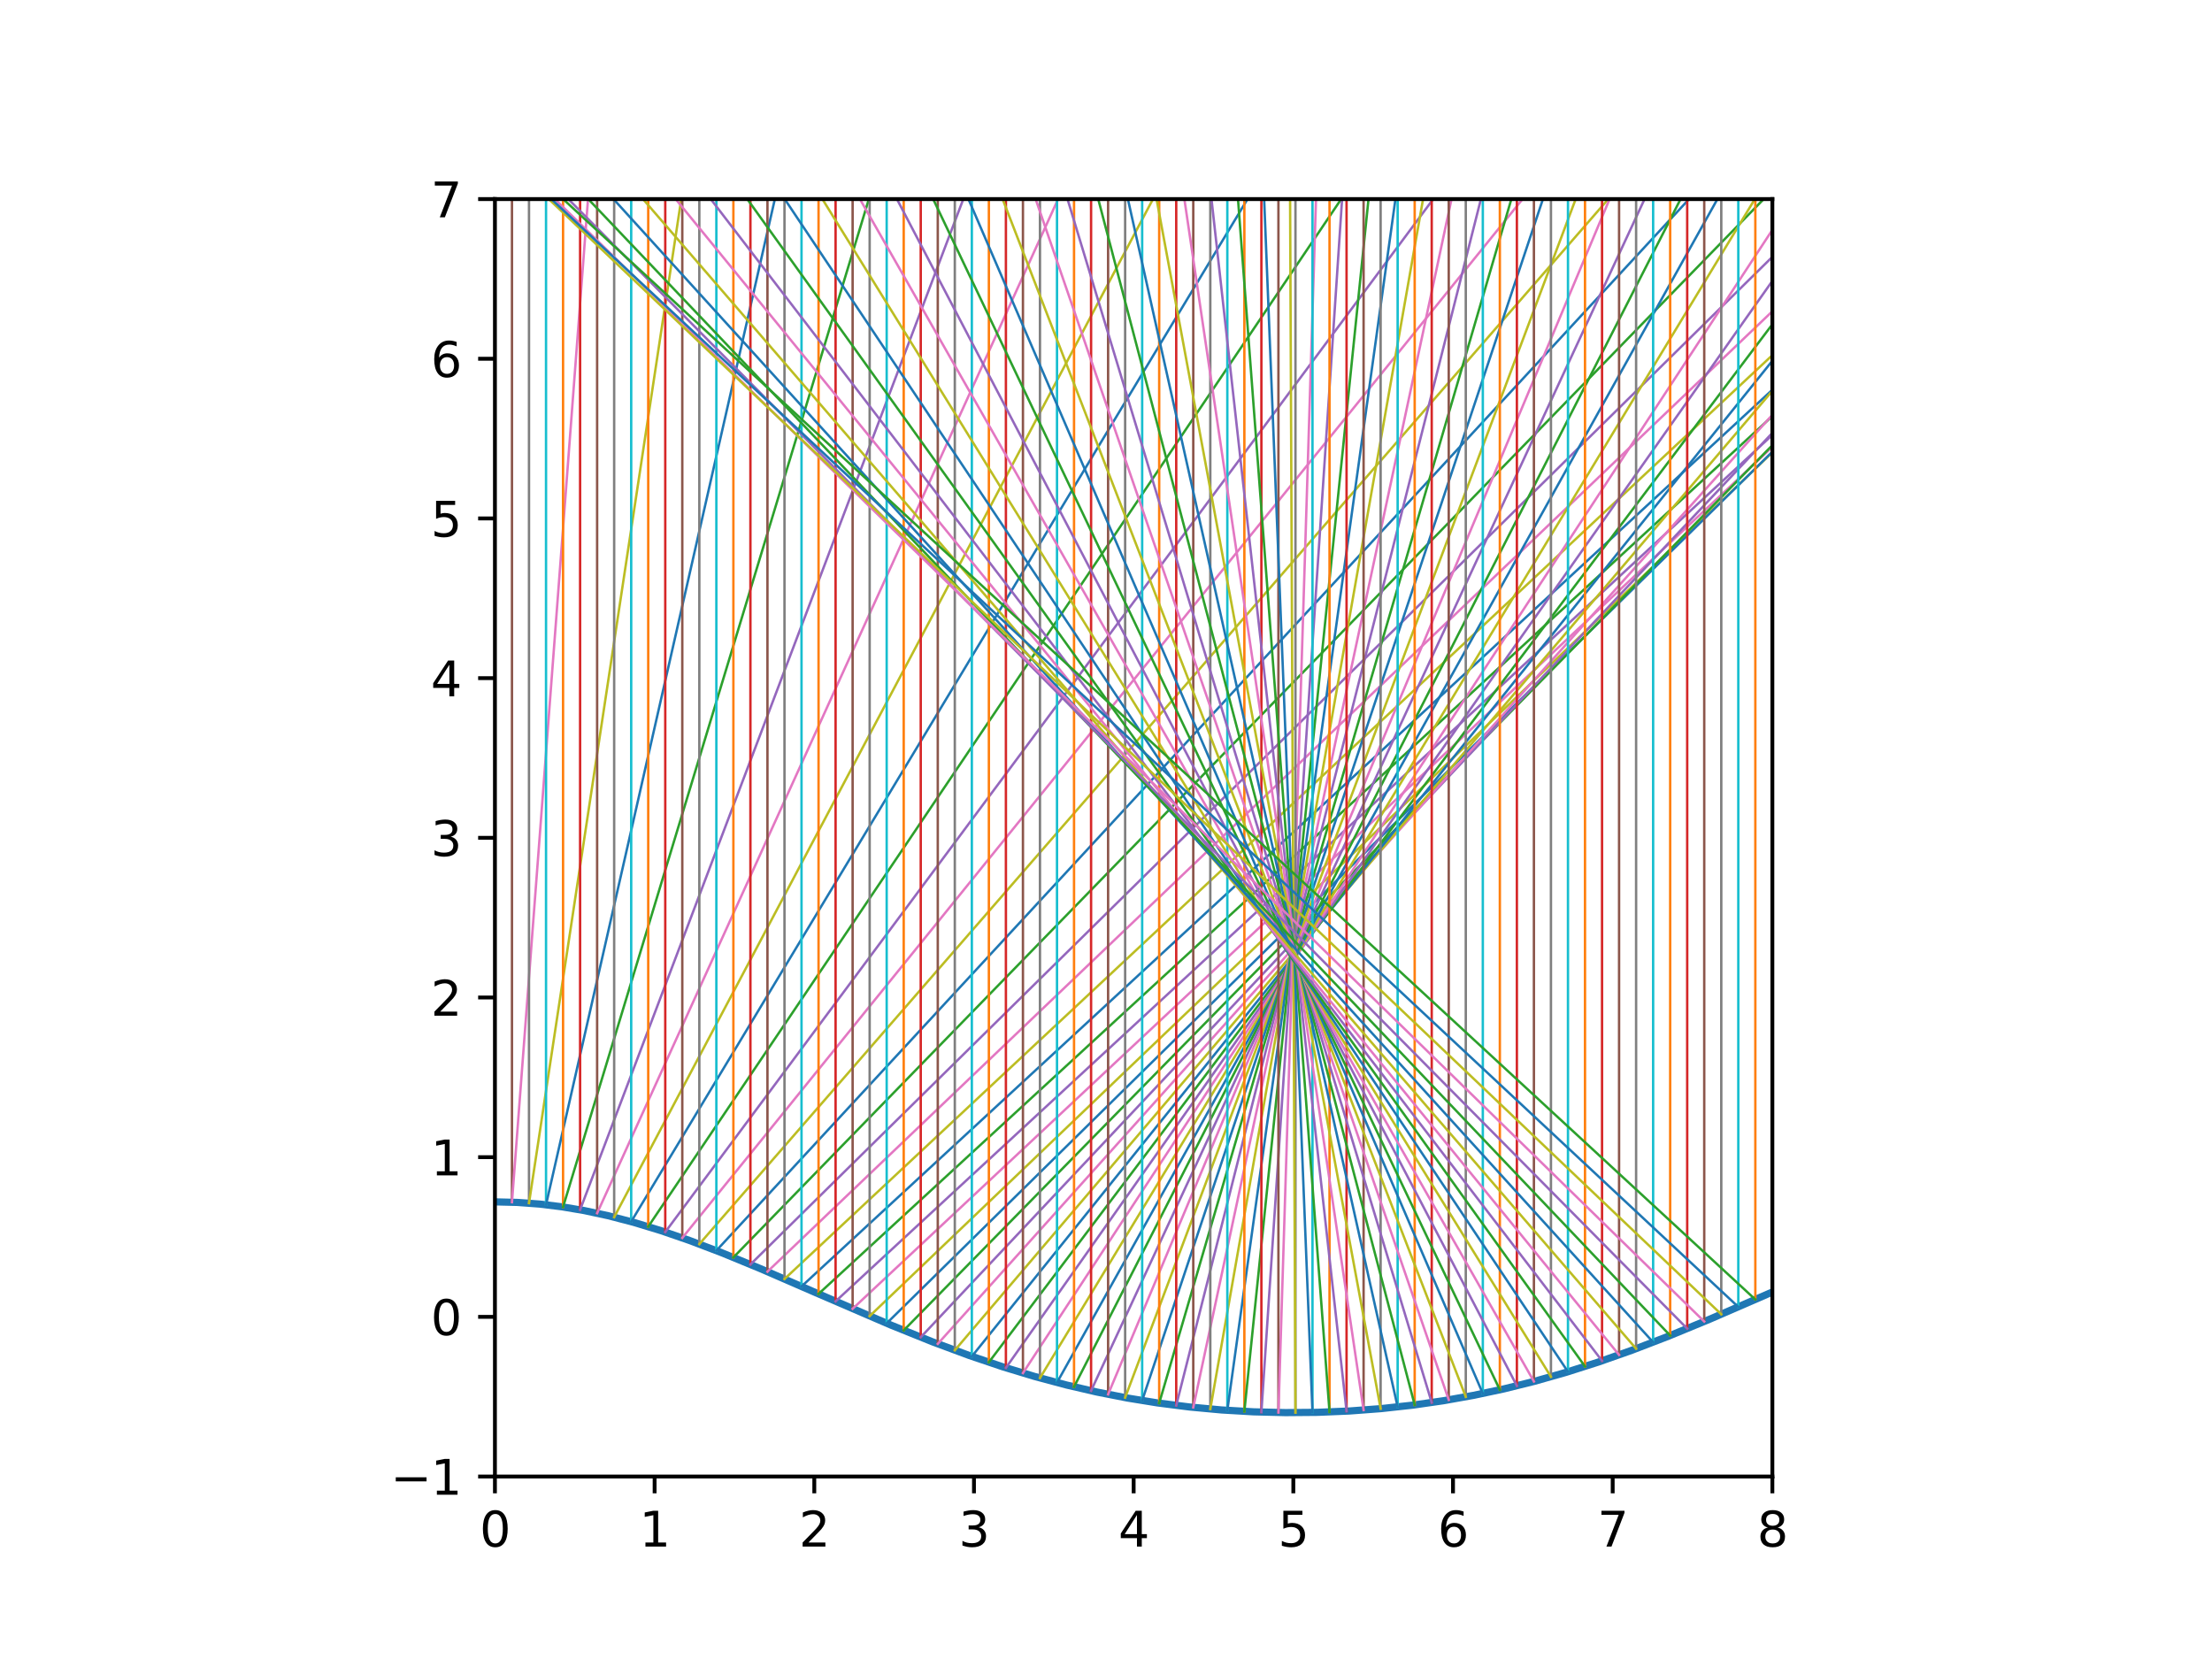 <?xml version="1.0" encoding="utf-8" standalone="no"?>
<!DOCTYPE svg PUBLIC "-//W3C//DTD SVG 1.1//EN"
  "http://www.w3.org/Graphics/SVG/1.1/DTD/svg11.dtd">
<svg xmlns:xlink="http://www.w3.org/1999/xlink" width="460.8pt" height="345.6pt" viewBox="0 0 460.8 345.6" xmlns="http://www.w3.org/2000/svg" version="1.1">
 <defs>
  <style type="text/css">*{stroke-linejoin: round; stroke-linecap: butt}</style>
 </defs>
 <g id="figure_1">
  <g id="patch_1">
   <path d="M 0 345.6 
L 460.8 345.6 
L 460.8 0 
L 0 0 
z
" style="fill: #ffffff"/>
  </g>
  <g id="axes_1">
   <g id="patch_2">
    <path d="M 103.104 307.584 
L 369.216 307.584 
L 369.216 41.472 
L 103.104 41.472 
z
" style="fill: #ffffff"/>
   </g>
   <g id="matplotlib.axis_1">
    <g id="xtick_1">
     <g id="line2d_1">
      <defs>
       <path id="m3a20b4af25" d="M 0 0 
L 0 3.5 
" style="stroke: #000000; stroke-width: 0.8"/>
      </defs>
      <g>
       <use xlink:href="#m3a20b4af25" x="103.104" y="307.584" style="stroke: #000000; stroke-width: 0.8"/>
      </g>
     </g>
     <g id="text_1">
      <!-- 0 -->
      <g transform="translate(99.923 322.182) scale(0.1 -0.1)">
       <defs>
        <path id="DejaVuSans-30" d="M 2034 4250 
Q 1547 4250 1301 3770 
Q 1056 3291 1056 2328 
Q 1056 1369 1301 889 
Q 1547 409 2034 409 
Q 2525 409 2770 889 
Q 3016 1369 3016 2328 
Q 3016 3291 2770 3770 
Q 2525 4250 2034 4250 
z
M 2034 4750 
Q 2819 4750 3233 4129 
Q 3647 3509 3647 2328 
Q 3647 1150 3233 529 
Q 2819 -91 2034 -91 
Q 1250 -91 836 529 
Q 422 1150 422 2328 
Q 422 3509 836 4129 
Q 1250 4750 2034 4750 
z
" transform="scale(0.016)"/>
       </defs>
       <use xlink:href="#DejaVuSans-30"/>
      </g>
     </g>
    </g>
    <g id="xtick_2">
     <g id="line2d_2">
      <g>
       <use xlink:href="#m3a20b4af25" x="136.368" y="307.584" style="stroke: #000000; stroke-width: 0.8"/>
      </g>
     </g>
     <g id="text_2">
      <!-- 1 -->
      <g transform="translate(133.187 322.182) scale(0.1 -0.1)">
       <defs>
        <path id="DejaVuSans-31" d="M 794 531 
L 1825 531 
L 1825 4091 
L 703 3866 
L 703 4441 
L 1819 4666 
L 2450 4666 
L 2450 531 
L 3481 531 
L 3481 0 
L 794 0 
L 794 531 
z
" transform="scale(0.016)"/>
       </defs>
       <use xlink:href="#DejaVuSans-31"/>
      </g>
     </g>
    </g>
    <g id="xtick_3">
     <g id="line2d_3">
      <g>
       <use xlink:href="#m3a20b4af25" x="169.632" y="307.584" style="stroke: #000000; stroke-width: 0.8"/>
      </g>
     </g>
     <g id="text_3">
      <!-- 2 -->
      <g transform="translate(166.451 322.182) scale(0.1 -0.1)">
       <defs>
        <path id="DejaVuSans-32" d="M 1228 531 
L 3431 531 
L 3431 0 
L 469 0 
L 469 531 
Q 828 903 1448 1529 
Q 2069 2156 2228 2338 
Q 2531 2678 2651 2914 
Q 2772 3150 2772 3378 
Q 2772 3750 2511 3984 
Q 2250 4219 1831 4219 
Q 1534 4219 1204 4116 
Q 875 4013 500 3803 
L 500 4441 
Q 881 4594 1212 4672 
Q 1544 4750 1819 4750 
Q 2544 4750 2975 4387 
Q 3406 4025 3406 3419 
Q 3406 3131 3298 2873 
Q 3191 2616 2906 2266 
Q 2828 2175 2409 1742 
Q 1991 1309 1228 531 
z
" transform="scale(0.016)"/>
       </defs>
       <use xlink:href="#DejaVuSans-32"/>
      </g>
     </g>
    </g>
    <g id="xtick_4">
     <g id="line2d_4">
      <g>
       <use xlink:href="#m3a20b4af25" x="202.896" y="307.584" style="stroke: #000000; stroke-width: 0.8"/>
      </g>
     </g>
     <g id="text_4">
      <!-- 3 -->
      <g transform="translate(199.715 322.182) scale(0.1 -0.1)">
       <defs>
        <path id="DejaVuSans-33" d="M 2597 2516 
Q 3050 2419 3304 2112 
Q 3559 1806 3559 1356 
Q 3559 666 3084 287 
Q 2609 -91 1734 -91 
Q 1441 -91 1130 -33 
Q 819 25 488 141 
L 488 750 
Q 750 597 1062 519 
Q 1375 441 1716 441 
Q 2309 441 2620 675 
Q 2931 909 2931 1356 
Q 2931 1769 2642 2001 
Q 2353 2234 1838 2234 
L 1294 2234 
L 1294 2753 
L 1863 2753 
Q 2328 2753 2575 2939 
Q 2822 3125 2822 3475 
Q 2822 3834 2567 4026 
Q 2313 4219 1838 4219 
Q 1578 4219 1281 4162 
Q 984 4106 628 3988 
L 628 4550 
Q 988 4650 1302 4700 
Q 1616 4750 1894 4750 
Q 2613 4750 3031 4423 
Q 3450 4097 3450 3541 
Q 3450 3153 3228 2886 
Q 3006 2619 2597 2516 
z
" transform="scale(0.016)"/>
       </defs>
       <use xlink:href="#DejaVuSans-33"/>
      </g>
     </g>
    </g>
    <g id="xtick_5">
     <g id="line2d_5">
      <g>
       <use xlink:href="#m3a20b4af25" x="236.16" y="307.584" style="stroke: #000000; stroke-width: 0.8"/>
      </g>
     </g>
     <g id="text_5">
      <!-- 4 -->
      <g transform="translate(232.979 322.182) scale(0.1 -0.1)">
       <defs>
        <path id="DejaVuSans-34" d="M 2419 4116 
L 825 1625 
L 2419 1625 
L 2419 4116 
z
M 2253 4666 
L 3047 4666 
L 3047 1625 
L 3713 1625 
L 3713 1100 
L 3047 1100 
L 3047 0 
L 2419 0 
L 2419 1100 
L 313 1100 
L 313 1709 
L 2253 4666 
z
" transform="scale(0.016)"/>
       </defs>
       <use xlink:href="#DejaVuSans-34"/>
      </g>
     </g>
    </g>
    <g id="xtick_6">
     <g id="line2d_6">
      <g>
       <use xlink:href="#m3a20b4af25" x="269.424" y="307.584" style="stroke: #000000; stroke-width: 0.8"/>
      </g>
     </g>
     <g id="text_6">
      <!-- 5 -->
      <g transform="translate(266.243 322.182) scale(0.1 -0.1)">
       <defs>
        <path id="DejaVuSans-35" d="M 691 4666 
L 3169 4666 
L 3169 4134 
L 1269 4134 
L 1269 2991 
Q 1406 3038 1543 3061 
Q 1681 3084 1819 3084 
Q 2600 3084 3056 2656 
Q 3513 2228 3513 1497 
Q 3513 744 3044 326 
Q 2575 -91 1722 -91 
Q 1428 -91 1123 -41 
Q 819 9 494 109 
L 494 744 
Q 775 591 1075 516 
Q 1375 441 1709 441 
Q 2250 441 2565 725 
Q 2881 1009 2881 1497 
Q 2881 1984 2565 2268 
Q 2250 2553 1709 2553 
Q 1456 2553 1204 2497 
Q 953 2441 691 2322 
L 691 4666 
z
" transform="scale(0.016)"/>
       </defs>
       <use xlink:href="#DejaVuSans-35"/>
      </g>
     </g>
    </g>
    <g id="xtick_7">
     <g id="line2d_7">
      <g>
       <use xlink:href="#m3a20b4af25" x="302.688" y="307.584" style="stroke: #000000; stroke-width: 0.8"/>
      </g>
     </g>
     <g id="text_7">
      <!-- 6 -->
      <g transform="translate(299.507 322.182) scale(0.1 -0.1)">
       <defs>
        <path id="DejaVuSans-36" d="M 2113 2584 
Q 1688 2584 1439 2293 
Q 1191 2003 1191 1497 
Q 1191 994 1439 701 
Q 1688 409 2113 409 
Q 2538 409 2786 701 
Q 3034 994 3034 1497 
Q 3034 2003 2786 2293 
Q 2538 2584 2113 2584 
z
M 3366 4563 
L 3366 3988 
Q 3128 4100 2886 4159 
Q 2644 4219 2406 4219 
Q 1781 4219 1451 3797 
Q 1122 3375 1075 2522 
Q 1259 2794 1537 2939 
Q 1816 3084 2150 3084 
Q 2853 3084 3261 2657 
Q 3669 2231 3669 1497 
Q 3669 778 3244 343 
Q 2819 -91 2113 -91 
Q 1303 -91 875 529 
Q 447 1150 447 2328 
Q 447 3434 972 4092 
Q 1497 4750 2381 4750 
Q 2619 4750 2861 4703 
Q 3103 4656 3366 4563 
z
" transform="scale(0.016)"/>
       </defs>
       <use xlink:href="#DejaVuSans-36"/>
      </g>
     </g>
    </g>
    <g id="xtick_8">
     <g id="line2d_8">
      <g>
       <use xlink:href="#m3a20b4af25" x="335.952" y="307.584" style="stroke: #000000; stroke-width: 0.8"/>
      </g>
     </g>
     <g id="text_8">
      <!-- 7 -->
      <g transform="translate(332.771 322.182) scale(0.1 -0.1)">
       <defs>
        <path id="DejaVuSans-37" d="M 525 4666 
L 3525 4666 
L 3525 4397 
L 1831 0 
L 1172 0 
L 2766 4134 
L 525 4134 
L 525 4666 
z
" transform="scale(0.016)"/>
       </defs>
       <use xlink:href="#DejaVuSans-37"/>
      </g>
     </g>
    </g>
    <g id="xtick_9">
     <g id="line2d_9">
      <g>
       <use xlink:href="#m3a20b4af25" x="369.216" y="307.584" style="stroke: #000000; stroke-width: 0.8"/>
      </g>
     </g>
     <g id="text_9">
      <!-- 8 -->
      <g transform="translate(366.035 322.182) scale(0.1 -0.1)">
       <defs>
        <path id="DejaVuSans-38" d="M 2034 2216 
Q 1584 2216 1326 1975 
Q 1069 1734 1069 1313 
Q 1069 891 1326 650 
Q 1584 409 2034 409 
Q 2484 409 2743 651 
Q 3003 894 3003 1313 
Q 3003 1734 2745 1975 
Q 2488 2216 2034 2216 
z
M 1403 2484 
Q 997 2584 770 2862 
Q 544 3141 544 3541 
Q 544 4100 942 4425 
Q 1341 4750 2034 4750 
Q 2731 4750 3128 4425 
Q 3525 4100 3525 3541 
Q 3525 3141 3298 2862 
Q 3072 2584 2669 2484 
Q 3125 2378 3379 2068 
Q 3634 1759 3634 1313 
Q 3634 634 3220 271 
Q 2806 -91 2034 -91 
Q 1263 -91 848 271 
Q 434 634 434 1313 
Q 434 1759 690 2068 
Q 947 2378 1403 2484 
z
M 1172 3481 
Q 1172 3119 1398 2916 
Q 1625 2713 2034 2713 
Q 2441 2713 2670 2916 
Q 2900 3119 2900 3481 
Q 2900 3844 2670 4047 
Q 2441 4250 2034 4250 
Q 1625 4250 1398 4047 
Q 1172 3844 1172 3481 
z
" transform="scale(0.016)"/>
       </defs>
       <use xlink:href="#DejaVuSans-38"/>
      </g>
     </g>
    </g>
   </g>
   <g id="matplotlib.axis_2">
    <g id="ytick_1">
     <g id="line2d_10">
      <defs>
       <path id="m7e097f29cb" d="M 0 0 
L -3.5 0 
" style="stroke: #000000; stroke-width: 0.8"/>
      </defs>
      <g>
       <use xlink:href="#m7e097f29cb" x="103.104" y="307.584" style="stroke: #000000; stroke-width: 0.8"/>
      </g>
     </g>
     <g id="text_10">
      <!-- −1 -->
      <g transform="translate(81.362 311.383) scale(0.1 -0.1)">
       <defs>
        <path id="DejaVuSans-2212" d="M 678 2272 
L 4684 2272 
L 4684 1741 
L 678 1741 
L 678 2272 
z
" transform="scale(0.016)"/>
       </defs>
       <use xlink:href="#DejaVuSans-2212"/>
       <use xlink:href="#DejaVuSans-31" x="83.789"/>
      </g>
     </g>
    </g>
    <g id="ytick_2">
     <g id="line2d_11">
      <g>
       <use xlink:href="#m7e097f29cb" x="103.104" y="274.32" style="stroke: #000000; stroke-width: 0.8"/>
      </g>
     </g>
     <g id="text_11">
      <!-- 0 -->
      <g transform="translate(89.742 278.119) scale(0.1 -0.1)">
       <use xlink:href="#DejaVuSans-30"/>
      </g>
     </g>
    </g>
    <g id="ytick_3">
     <g id="line2d_12">
      <g>
       <use xlink:href="#m7e097f29cb" x="103.104" y="241.056" style="stroke: #000000; stroke-width: 0.8"/>
      </g>
     </g>
     <g id="text_12">
      <!-- 1 -->
      <g transform="translate(89.742 244.855) scale(0.1 -0.1)">
       <use xlink:href="#DejaVuSans-31"/>
      </g>
     </g>
    </g>
    <g id="ytick_4">
     <g id="line2d_13">
      <g>
       <use xlink:href="#m7e097f29cb" x="103.104" y="207.792" style="stroke: #000000; stroke-width: 0.8"/>
      </g>
     </g>
     <g id="text_13">
      <!-- 2 -->
      <g transform="translate(89.742 211.591) scale(0.1 -0.1)">
       <use xlink:href="#DejaVuSans-32"/>
      </g>
     </g>
    </g>
    <g id="ytick_5">
     <g id="line2d_14">
      <g>
       <use xlink:href="#m7e097f29cb" x="103.104" y="174.528" style="stroke: #000000; stroke-width: 0.8"/>
      </g>
     </g>
     <g id="text_14">
      <!-- 3 -->
      <g transform="translate(89.742 178.327) scale(0.1 -0.1)">
       <use xlink:href="#DejaVuSans-33"/>
      </g>
     </g>
    </g>
    <g id="ytick_6">
     <g id="line2d_15">
      <g>
       <use xlink:href="#m7e097f29cb" x="103.104" y="141.264" style="stroke: #000000; stroke-width: 0.8"/>
      </g>
     </g>
     <g id="text_15">
      <!-- 4 -->
      <g transform="translate(89.742 145.063) scale(0.1 -0.1)">
       <use xlink:href="#DejaVuSans-34"/>
      </g>
     </g>
    </g>
    <g id="ytick_7">
     <g id="line2d_16">
      <g>
       <use xlink:href="#m7e097f29cb" x="103.104" y="108" style="stroke: #000000; stroke-width: 0.8"/>
      </g>
     </g>
     <g id="text_16">
      <!-- 5 -->
      <g transform="translate(89.742 111.799) scale(0.1 -0.1)">
       <use xlink:href="#DejaVuSans-35"/>
      </g>
     </g>
    </g>
    <g id="ytick_8">
     <g id="line2d_17">
      <g>
       <use xlink:href="#m7e097f29cb" x="103.104" y="74.736" style="stroke: #000000; stroke-width: 0.8"/>
      </g>
     </g>
     <g id="text_17">
      <!-- 6 -->
      <g transform="translate(89.742 78.535) scale(0.1 -0.1)">
       <use xlink:href="#DejaVuSans-36"/>
      </g>
     </g>
    </g>
    <g id="ytick_9">
     <g id="line2d_18">
      <g>
       <use xlink:href="#m7e097f29cb" x="103.104" y="41.472" style="stroke: #000000; stroke-width: 0.8"/>
      </g>
     </g>
     <g id="text_18">
      <!-- 7 -->
      <g transform="translate(89.742 45.271) scale(0.1 -0.1)">
       <use xlink:href="#DejaVuSans-37"/>
      </g>
     </g>
    </g>
   </g>
   <g id="line2d_19">
    <path d="M 103.104 250.37 
L 107.761 250.486 
L 112.418 250.831 
L 117.075 251.402 
L 121.732 252.189 
L 126.721 253.262 
L 132.044 254.648 
L 137.699 256.368 
L 143.686 258.431 
L 150.339 260.963 
L 158.322 264.247 
L 170.63 269.588 
L 185.599 276.039 
L 194.247 279.524 
L 201.898 282.367 
L 208.884 284.728 
L 215.536 286.745 
L 222.189 288.524 
L 228.509 289.988 
L 234.829 291.231 
L 241.15 292.255 
L 247.802 293.102 
L 254.455 293.717 
L 261.108 294.106 
L 267.761 294.272 
L 274.414 294.216 
L 281.066 293.94 
L 287.719 293.439 
L 294.372 292.708 
L 300.692 291.797 
L 307.012 290.669 
L 313.332 289.322 
L 319.653 287.753 
L 326.305 285.866 
L 332.958 283.745 
L 339.944 281.285 
L 347.594 278.347 
L 356.243 274.781 
L 368.883 269.296 
L 368.883 269.296 
" clip-path="url(#pe1656205e7)" style="fill: none; stroke: #1f77b4; stroke-width: 1.5; stroke-linecap: square"/>
   </g>
   <g id="line2d_20">
    <path d="M 99.556 41.472 
L 99.556 250.437 
" clip-path="url(#pe1656205e7)" style="fill: none; stroke: #ff7f0e; stroke-width: 0.5; stroke-linecap: square"/>
   </g>
   <g id="line2d_21">
    <path d="M 99.556 250.437 
L 83.715 41.472 
" clip-path="url(#pe1656205e7)" style="fill: none; stroke: #2ca02c; stroke-width: 0.5; stroke-linecap: square"/>
   </g>
   <g id="line2d_22">
    <path d="M 103.104 41.472 
L 103.104 250.37 
" clip-path="url(#pe1656205e7)" style="fill: none; stroke: #d62728; stroke-width: 0.5; stroke-linecap: square"/>
   </g>
   <g id="line2d_23">
    <path d="M 103.104 250.37 
L 103.104 41.472 
" clip-path="url(#pe1656205e7)" style="fill: none; stroke: #9467bd; stroke-width: 0.5; stroke-linecap: square"/>
   </g>
   <g id="line2d_24">
    <path d="M 106.652 41.472 
L 106.652 250.437 
" clip-path="url(#pe1656205e7)" style="fill: none; stroke: #8c564b; stroke-width: 0.5; stroke-linecap: square"/>
   </g>
   <g id="line2d_25">
    <path d="M 106.652 250.437 
L 122.493 41.472 
" clip-path="url(#pe1656205e7)" style="fill: none; stroke: #e377c2; stroke-width: 0.5; stroke-linecap: square"/>
   </g>
   <g id="line2d_26">
    <path d="M 110.2 41.472 
L 110.2 250.638 
" clip-path="url(#pe1656205e7)" style="fill: none; stroke: #7f7f7f; stroke-width: 0.5; stroke-linecap: square"/>
   </g>
   <g id="line2d_27">
    <path d="M 110.2 250.638 
L 141.919 41.472 
" clip-path="url(#pe1656205e7)" style="fill: none; stroke: #bcbd22; stroke-width: 0.5; stroke-linecap: square"/>
   </g>
   <g id="line2d_28">
    <path d="M 113.748 41.472 
L 113.748 250.971 
" clip-path="url(#pe1656205e7)" style="fill: none; stroke: #17becf; stroke-width: 0.5; stroke-linecap: square"/>
   </g>
   <g id="line2d_29">
    <path d="M 113.748 250.971 
L 161.415 41.472 
" clip-path="url(#pe1656205e7)" style="fill: none; stroke: #1f77b4; stroke-width: 0.5; stroke-linecap: square"/>
   </g>
   <g id="line2d_30">
    <path d="M 117.297 41.472 
L 117.297 251.434 
" clip-path="url(#pe1656205e7)" style="fill: none; stroke: #ff7f0e; stroke-width: 0.5; stroke-linecap: square"/>
   </g>
   <g id="line2d_31">
    <path d="M 117.297 251.434 
L 180.999 41.472 
" clip-path="url(#pe1656205e7)" style="fill: none; stroke: #2ca02c; stroke-width: 0.5; stroke-linecap: square"/>
   </g>
   <g id="line2d_32">
    <path d="M 120.845 41.472 
L 120.845 252.023 
" clip-path="url(#pe1656205e7)" style="fill: none; stroke: #d62728; stroke-width: 0.5; stroke-linecap: square"/>
   </g>
   <g id="line2d_33">
    <path d="M 120.845 252.023 
L 200.675 41.472 
" clip-path="url(#pe1656205e7)" style="fill: none; stroke: #9467bd; stroke-width: 0.5; stroke-linecap: square"/>
   </g>
   <g id="line2d_34">
    <path d="M 124.393 41.472 
L 124.393 252.733 
" clip-path="url(#pe1656205e7)" style="fill: none; stroke: #8c564b; stroke-width: 0.5; stroke-linecap: square"/>
   </g>
   <g id="line2d_35">
    <path d="M 124.393 252.733 
L 220.42 41.472 
" clip-path="url(#pe1656205e7)" style="fill: none; stroke: #e377c2; stroke-width: 0.5; stroke-linecap: square"/>
   </g>
   <g id="line2d_36">
    <path d="M 127.941 41.472 
L 127.941 253.558 
" clip-path="url(#pe1656205e7)" style="fill: none; stroke: #7f7f7f; stroke-width: 0.5; stroke-linecap: square"/>
   </g>
   <g id="line2d_37">
    <path d="M 127.941 253.558 
L 240.185 41.472 
" clip-path="url(#pe1656205e7)" style="fill: none; stroke: #bcbd22; stroke-width: 0.5; stroke-linecap: square"/>
   </g>
   <g id="line2d_38">
    <path d="M 131.489 41.472 
L 131.489 254.492 
" clip-path="url(#pe1656205e7)" style="fill: none; stroke: #17becf; stroke-width: 0.5; stroke-linecap: square"/>
   </g>
   <g id="line2d_39">
    <path d="M 131.489 254.492 
L 259.884 41.472 
" clip-path="url(#pe1656205e7)" style="fill: none; stroke: #1f77b4; stroke-width: 0.5; stroke-linecap: square"/>
   </g>
   <g id="line2d_40">
    <path d="M 135.037 41.472 
L 135.037 255.529 
" clip-path="url(#pe1656205e7)" style="fill: none; stroke: #ff7f0e; stroke-width: 0.5; stroke-linecap: square"/>
   </g>
   <g id="line2d_41">
    <path d="M 135.037 255.529 
L 279.396 41.472 
" clip-path="url(#pe1656205e7)" style="fill: none; stroke: #2ca02c; stroke-width: 0.5; stroke-linecap: square"/>
   </g>
   <g id="line2d_42">
    <path d="M 138.586 41.472 
L 138.586 256.659 
" clip-path="url(#pe1656205e7)" style="fill: none; stroke: #d62728; stroke-width: 0.5; stroke-linecap: square"/>
   </g>
   <g id="line2d_43">
    <path d="M 138.586 256.659 
L 298.561 41.472 
" clip-path="url(#pe1656205e7)" style="fill: none; stroke: #9467bd; stroke-width: 0.5; stroke-linecap: square"/>
   </g>
   <g id="line2d_44">
    <path d="M 142.134 41.472 
L 142.134 257.875 
" clip-path="url(#pe1656205e7)" style="fill: none; stroke: #8c564b; stroke-width: 0.5; stroke-linecap: square"/>
   </g>
   <g id="line2d_45">
    <path d="M 142.134 257.875 
L 317.182 41.472 
" clip-path="url(#pe1656205e7)" style="fill: none; stroke: #e377c2; stroke-width: 0.5; stroke-linecap: square"/>
   </g>
   <g id="line2d_46">
    <path d="M 145.682 41.472 
L 145.682 259.167 
" clip-path="url(#pe1656205e7)" style="fill: none; stroke: #7f7f7f; stroke-width: 0.5; stroke-linecap: square"/>
   </g>
   <g id="line2d_47">
    <path d="M 145.682 259.167 
L 335.032 41.472 
" clip-path="url(#pe1656205e7)" style="fill: none; stroke: #bcbd22; stroke-width: 0.5; stroke-linecap: square"/>
   </g>
   <g id="line2d_48">
    <path d="M 149.23 41.472 
L 149.23 260.526 
" clip-path="url(#pe1656205e7)" style="fill: none; stroke: #17becf; stroke-width: 0.5; stroke-linecap: square"/>
   </g>
   <g id="line2d_49">
    <path d="M 149.23 260.526 
L 351.859 41.472 
" clip-path="url(#pe1656205e7)" style="fill: none; stroke: #1f77b4; stroke-width: 0.5; stroke-linecap: square"/>
   </g>
   <g id="line2d_50">
    <path d="M 152.778 41.472 
L 152.778 261.942 
" clip-path="url(#pe1656205e7)" style="fill: none; stroke: #ff7f0e; stroke-width: 0.5; stroke-linecap: square"/>
   </g>
   <g id="line2d_51">
    <path d="M 152.778 261.942 
L 367.405 41.472 
" clip-path="url(#pe1656205e7)" style="fill: none; stroke: #2ca02c; stroke-width: 0.5; stroke-linecap: square"/>
   </g>
   <g id="line2d_52">
    <path d="M 156.326 41.472 
L 156.326 263.406 
" clip-path="url(#pe1656205e7)" style="fill: none; stroke: #d62728; stroke-width: 0.5; stroke-linecap: square"/>
   </g>
   <g id="line2d_53">
    <path d="M 156.326 263.406 
L 381.418 41.472 
" clip-path="url(#pe1656205e7)" style="fill: none; stroke: #9467bd; stroke-width: 0.5; stroke-linecap: square"/>
   </g>
   <g id="line2d_54">
    <path d="M 159.875 41.472 
L 159.875 264.908 
" clip-path="url(#pe1656205e7)" style="fill: none; stroke: #8c564b; stroke-width: 0.5; stroke-linecap: square"/>
   </g>
   <g id="line2d_55">
    <path d="M 159.875 264.908 
L 393.672 41.472 
" clip-path="url(#pe1656205e7)" style="fill: none; stroke: #e377c2; stroke-width: 0.5; stroke-linecap: square"/>
   </g>
   <g id="line2d_56">
    <path d="M 163.423 41.472 
L 163.423 266.437 
" clip-path="url(#pe1656205e7)" style="fill: none; stroke: #7f7f7f; stroke-width: 0.5; stroke-linecap: square"/>
   </g>
   <g id="line2d_57">
    <path d="M 163.423 266.437 
L 403.984 41.472 
" clip-path="url(#pe1656205e7)" style="fill: none; stroke: #bcbd22; stroke-width: 0.5; stroke-linecap: square"/>
   </g>
   <g id="line2d_58">
    <path d="M 166.971 41.472 
L 166.971 267.984 
" clip-path="url(#pe1656205e7)" style="fill: none; stroke: #17becf; stroke-width: 0.5; stroke-linecap: square"/>
   </g>
   <g id="line2d_59">
    <path d="M 166.971 267.984 
L 412.228 41.472 
" clip-path="url(#pe1656205e7)" style="fill: none; stroke: #1f77b4; stroke-width: 0.5; stroke-linecap: square"/>
   </g>
   <g id="line2d_60">
    <path d="M 170.519 41.472 
L 170.519 269.54 
" clip-path="url(#pe1656205e7)" style="fill: none; stroke: #ff7f0e; stroke-width: 0.5; stroke-linecap: square"/>
   </g>
   <g id="line2d_61">
    <path d="M 170.519 269.54 
L 418.345 41.472 
" clip-path="url(#pe1656205e7)" style="fill: none; stroke: #2ca02c; stroke-width: 0.5; stroke-linecap: square"/>
   </g>
   <g id="line2d_62">
    <path d="M 174.067 41.472 
L 174.067 271.094 
" clip-path="url(#pe1656205e7)" style="fill: none; stroke: #d62728; stroke-width: 0.5; stroke-linecap: square"/>
   </g>
   <g id="line2d_63">
    <path d="M 174.067 271.094 
L 422.345 41.472 
" clip-path="url(#pe1656205e7)" style="fill: none; stroke: #9467bd; stroke-width: 0.5; stroke-linecap: square"/>
   </g>
   <g id="line2d_64">
    <path d="M 177.615 41.472 
L 177.615 272.64 
" clip-path="url(#pe1656205e7)" style="fill: none; stroke: #8c564b; stroke-width: 0.5; stroke-linecap: square"/>
   </g>
   <g id="line2d_65">
    <path d="M 177.615 272.64 
L 424.307 41.472 
" clip-path="url(#pe1656205e7)" style="fill: none; stroke: #e377c2; stroke-width: 0.5; stroke-linecap: square"/>
   </g>
   <g id="line2d_66">
    <path d="M 181.164 41.472 
L 181.164 274.167 
" clip-path="url(#pe1656205e7)" style="fill: none; stroke: #7f7f7f; stroke-width: 0.5; stroke-linecap: square"/>
   </g>
   <g id="line2d_67">
    <path d="M 181.164 274.167 
L 424.366 41.472 
" clip-path="url(#pe1656205e7)" style="fill: none; stroke: #bcbd22; stroke-width: 0.5; stroke-linecap: square"/>
   </g>
   <g id="line2d_68">
    <path d="M 184.712 41.472 
L 184.712 275.669 
" clip-path="url(#pe1656205e7)" style="fill: none; stroke: #17becf; stroke-width: 0.5; stroke-linecap: square"/>
   </g>
   <g id="line2d_69">
    <path d="M 184.712 275.669 
L 422.705 41.472 
" clip-path="url(#pe1656205e7)" style="fill: none; stroke: #1f77b4; stroke-width: 0.5; stroke-linecap: square"/>
   </g>
   <g id="line2d_70">
    <path d="M 188.26 41.472 
L 188.26 277.138 
" clip-path="url(#pe1656205e7)" style="fill: none; stroke: #ff7f0e; stroke-width: 0.5; stroke-linecap: square"/>
   </g>
   <g id="line2d_71">
    <path d="M 188.26 277.138 
L 419.535 41.472 
" clip-path="url(#pe1656205e7)" style="fill: none; stroke: #2ca02c; stroke-width: 0.5; stroke-linecap: square"/>
   </g>
   <g id="line2d_72">
    <path d="M 191.808 41.472 
L 191.808 278.567 
" clip-path="url(#pe1656205e7)" style="fill: none; stroke: #d62728; stroke-width: 0.5; stroke-linecap: square"/>
   </g>
   <g id="line2d_73">
    <path d="M 191.808 278.567 
L 415.084 41.472 
" clip-path="url(#pe1656205e7)" style="fill: none; stroke: #9467bd; stroke-width: 0.5; stroke-linecap: square"/>
   </g>
   <g id="line2d_74">
    <path d="M 195.356 41.472 
L 195.356 279.951 
" clip-path="url(#pe1656205e7)" style="fill: none; stroke: #8c564b; stroke-width: 0.5; stroke-linecap: square"/>
   </g>
   <g id="line2d_75">
    <path d="M 195.356 279.951 
L 409.583 41.472 
" clip-path="url(#pe1656205e7)" style="fill: none; stroke: #e377c2; stroke-width: 0.5; stroke-linecap: square"/>
   </g>
   <g id="line2d_76">
    <path d="M 198.904 41.472 
L 198.904 281.285 
" clip-path="url(#pe1656205e7)" style="fill: none; stroke: #7f7f7f; stroke-width: 0.5; stroke-linecap: square"/>
   </g>
   <g id="line2d_77">
    <path d="M 198.904 281.285 
L 403.253 41.472 
" clip-path="url(#pe1656205e7)" style="fill: none; stroke: #bcbd22; stroke-width: 0.5; stroke-linecap: square"/>
   </g>
   <g id="line2d_78">
    <path d="M 202.452 41.472 
L 202.452 282.563 
" clip-path="url(#pe1656205e7)" style="fill: none; stroke: #17becf; stroke-width: 0.5; stroke-linecap: square"/>
   </g>
   <g id="line2d_79">
    <path d="M 202.452 282.563 
L 396.301 41.472 
" clip-path="url(#pe1656205e7)" style="fill: none; stroke: #1f77b4; stroke-width: 0.5; stroke-linecap: square"/>
   </g>
   <g id="line2d_80">
    <path d="M 206.001 41.472 
L 206.001 283.783 
" clip-path="url(#pe1656205e7)" style="fill: none; stroke: #ff7f0e; stroke-width: 0.5; stroke-linecap: square"/>
   </g>
   <g id="line2d_81">
    <path d="M 206.001 283.783 
L 388.908 41.472 
" clip-path="url(#pe1656205e7)" style="fill: none; stroke: #2ca02c; stroke-width: 0.5; stroke-linecap: square"/>
   </g>
   <g id="line2d_82">
    <path d="M 209.549 41.472 
L 209.549 284.94 
" clip-path="url(#pe1656205e7)" style="fill: none; stroke: #d62728; stroke-width: 0.5; stroke-linecap: square"/>
   </g>
   <g id="line2d_83">
    <path d="M 209.549 284.94 
L 381.236 41.472 
" clip-path="url(#pe1656205e7)" style="fill: none; stroke: #9467bd; stroke-width: 0.5; stroke-linecap: square"/>
   </g>
   <g id="line2d_84">
    <path d="M 213.097 41.472 
L 213.097 286.032 
" clip-path="url(#pe1656205e7)" style="fill: none; stroke: #8c564b; stroke-width: 0.5; stroke-linecap: square"/>
   </g>
   <g id="line2d_85">
    <path d="M 213.097 286.032 
L 373.419 41.472 
" clip-path="url(#pe1656205e7)" style="fill: none; stroke: #e377c2; stroke-width: 0.5; stroke-linecap: square"/>
   </g>
   <g id="line2d_86">
    <path d="M 216.645 41.472 
L 216.645 287.058 
" clip-path="url(#pe1656205e7)" style="fill: none; stroke: #7f7f7f; stroke-width: 0.5; stroke-linecap: square"/>
   </g>
   <g id="line2d_87">
    <path d="M 216.645 287.058 
L 365.567 41.472 
" clip-path="url(#pe1656205e7)" style="fill: none; stroke: #bcbd22; stroke-width: 0.5; stroke-linecap: square"/>
   </g>
   <g id="line2d_88">
    <path d="M 220.193 41.472 
L 220.193 288.015 
" clip-path="url(#pe1656205e7)" style="fill: none; stroke: #17becf; stroke-width: 0.5; stroke-linecap: square"/>
   </g>
   <g id="line2d_89">
    <path d="M 220.193 288.015 
L 357.77 41.472 
" clip-path="url(#pe1656205e7)" style="fill: none; stroke: #1f77b4; stroke-width: 0.5; stroke-linecap: square"/>
   </g>
   <g id="line2d_90">
    <path d="M 223.741 41.472 
L 223.741 288.904 
" clip-path="url(#pe1656205e7)" style="fill: none; stroke: #ff7f0e; stroke-width: 0.5; stroke-linecap: square"/>
   </g>
   <g id="line2d_91">
    <path d="M 223.741 288.904 
L 350.096 41.472 
" clip-path="url(#pe1656205e7)" style="fill: none; stroke: #2ca02c; stroke-width: 0.5; stroke-linecap: square"/>
   </g>
   <g id="line2d_92">
    <path d="M 227.29 41.472 
L 227.29 289.722 
" clip-path="url(#pe1656205e7)" style="fill: none; stroke: #d62728; stroke-width: 0.5; stroke-linecap: square"/>
   </g>
   <g id="line2d_93">
    <path d="M 227.29 289.722 
L 342.595 41.472 
" clip-path="url(#pe1656205e7)" style="fill: none; stroke: #9467bd; stroke-width: 0.5; stroke-linecap: square"/>
   </g>
   <g id="line2d_94">
    <path d="M 230.838 41.472 
L 230.838 290.471 
" clip-path="url(#pe1656205e7)" style="fill: none; stroke: #8c564b; stroke-width: 0.5; stroke-linecap: square"/>
   </g>
   <g id="line2d_95">
    <path d="M 230.838 290.471 
L 335.303 41.472 
" clip-path="url(#pe1656205e7)" style="fill: none; stroke: #e377c2; stroke-width: 0.5; stroke-linecap: square"/>
   </g>
   <g id="line2d_96">
    <path d="M 234.386 41.472 
L 234.386 291.151 
" clip-path="url(#pe1656205e7)" style="fill: none; stroke: #7f7f7f; stroke-width: 0.5; stroke-linecap: square"/>
   </g>
   <g id="line2d_97">
    <path d="M 234.386 291.151 
L 328.242 41.472 
" clip-path="url(#pe1656205e7)" style="fill: none; stroke: #bcbd22; stroke-width: 0.5; stroke-linecap: square"/>
   </g>
   <g id="line2d_98">
    <path d="M 237.934 41.472 
L 237.934 291.761 
" clip-path="url(#pe1656205e7)" style="fill: none; stroke: #17becf; stroke-width: 0.5; stroke-linecap: square"/>
   </g>
   <g id="line2d_99">
    <path d="M 237.934 291.761 
L 321.422 41.472 
" clip-path="url(#pe1656205e7)" style="fill: none; stroke: #1f77b4; stroke-width: 0.5; stroke-linecap: square"/>
   </g>
   <g id="line2d_100">
    <path d="M 241.482 41.472 
L 241.482 292.303 
" clip-path="url(#pe1656205e7)" style="fill: none; stroke: #ff7f0e; stroke-width: 0.5; stroke-linecap: square"/>
   </g>
   <g id="line2d_101">
    <path d="M 241.482 292.303 
L 314.844 41.472 
" clip-path="url(#pe1656205e7)" style="fill: none; stroke: #2ca02c; stroke-width: 0.5; stroke-linecap: square"/>
   </g>
   <g id="line2d_102">
    <path d="M 245.03 41.472 
L 245.03 292.778 
" clip-path="url(#pe1656205e7)" style="fill: none; stroke: #d62728; stroke-width: 0.5; stroke-linecap: square"/>
   </g>
   <g id="line2d_103">
    <path d="M 245.03 292.778 
L 308.501 41.472 
" clip-path="url(#pe1656205e7)" style="fill: none; stroke: #9467bd; stroke-width: 0.5; stroke-linecap: square"/>
   </g>
   <g id="line2d_104">
    <path d="M 248.579 41.472 
L 248.579 293.186 
" clip-path="url(#pe1656205e7)" style="fill: none; stroke: #8c564b; stroke-width: 0.5; stroke-linecap: square"/>
   </g>
   <g id="line2d_105">
    <path d="M 248.579 293.186 
L 302.377 41.472 
" clip-path="url(#pe1656205e7)" style="fill: none; stroke: #e377c2; stroke-width: 0.5; stroke-linecap: square"/>
   </g>
   <g id="line2d_106">
    <path d="M 252.127 41.472 
L 252.127 293.528 
" clip-path="url(#pe1656205e7)" style="fill: none; stroke: #7f7f7f; stroke-width: 0.5; stroke-linecap: square"/>
   </g>
   <g id="line2d_107">
    <path d="M 252.127 293.528 
L 296.451 41.472 
" clip-path="url(#pe1656205e7)" style="fill: none; stroke: #bcbd22; stroke-width: 0.5; stroke-linecap: square"/>
   </g>
   <g id="line2d_108">
    <path d="M 255.675 41.472 
L 255.675 293.805 
" clip-path="url(#pe1656205e7)" style="fill: none; stroke: #17becf; stroke-width: 0.5; stroke-linecap: square"/>
   </g>
   <g id="line2d_109">
    <path d="M 255.675 293.805 
L 290.697 41.472 
" clip-path="url(#pe1656205e7)" style="fill: none; stroke: #1f77b4; stroke-width: 0.5; stroke-linecap: square"/>
   </g>
   <g id="line2d_110">
    <path d="M 259.223 41.472 
L 259.223 294.018 
" clip-path="url(#pe1656205e7)" style="fill: none; stroke: #ff7f0e; stroke-width: 0.5; stroke-linecap: square"/>
   </g>
   <g id="line2d_111">
    <path d="M 259.223 294.018 
L 285.085 41.472 
" clip-path="url(#pe1656205e7)" style="fill: none; stroke: #2ca02c; stroke-width: 0.5; stroke-linecap: square"/>
   </g>
   <g id="line2d_112">
    <path d="M 262.771 41.472 
L 262.771 294.168 
" clip-path="url(#pe1656205e7)" style="fill: none; stroke: #d62728; stroke-width: 0.5; stroke-linecap: square"/>
   </g>
   <g id="line2d_113">
    <path d="M 262.771 294.168 
L 279.581 41.472 
" clip-path="url(#pe1656205e7)" style="fill: none; stroke: #9467bd; stroke-width: 0.5; stroke-linecap: square"/>
   </g>
   <g id="line2d_114">
    <path d="M 266.319 41.472 
L 266.319 294.254 
" clip-path="url(#pe1656205e7)" style="fill: none; stroke: #8c564b; stroke-width: 0.5; stroke-linecap: square"/>
   </g>
   <g id="line2d_115">
    <path d="M 266.319 294.254 
L 274.148 41.472 
" clip-path="url(#pe1656205e7)" style="fill: none; stroke: #e377c2; stroke-width: 0.5; stroke-linecap: square"/>
   </g>
   <g id="line2d_116">
    <path d="M 269.868 41.472 
L 269.868 294.278 
" clip-path="url(#pe1656205e7)" style="fill: none; stroke: #7f7f7f; stroke-width: 0.5; stroke-linecap: square"/>
   </g>
   <g id="line2d_117">
    <path d="M 269.868 294.278 
L 268.75 41.472 
" clip-path="url(#pe1656205e7)" style="fill: none; stroke: #bcbd22; stroke-width: 0.5; stroke-linecap: square"/>
   </g>
   <g id="line2d_118">
    <path d="M 273.416 41.472 
L 273.416 294.239 
" clip-path="url(#pe1656205e7)" style="fill: none; stroke: #17becf; stroke-width: 0.5; stroke-linecap: square"/>
   </g>
   <g id="line2d_119">
    <path d="M 273.416 294.239 
L 263.346 41.472 
" clip-path="url(#pe1656205e7)" style="fill: none; stroke: #1f77b4; stroke-width: 0.5; stroke-linecap: square"/>
   </g>
   <g id="line2d_120">
    <path d="M 276.964 41.472 
L 276.964 294.137 
" clip-path="url(#pe1656205e7)" style="fill: none; stroke: #ff7f0e; stroke-width: 0.5; stroke-linecap: square"/>
   </g>
   <g id="line2d_121">
    <path d="M 276.964 294.137 
L 257.899 41.472 
" clip-path="url(#pe1656205e7)" style="fill: none; stroke: #2ca02c; stroke-width: 0.5; stroke-linecap: square"/>
   </g>
   <g id="line2d_122">
    <path d="M 280.512 41.472 
L 280.512 293.971 
" clip-path="url(#pe1656205e7)" style="fill: none; stroke: #d62728; stroke-width: 0.5; stroke-linecap: square"/>
   </g>
   <g id="line2d_123">
    <path d="M 280.512 293.971 
L 252.372 41.472 
" clip-path="url(#pe1656205e7)" style="fill: none; stroke: #9467bd; stroke-width: 0.5; stroke-linecap: square"/>
   </g>
   <g id="line2d_124">
    <path d="M 284.06 41.472 
L 284.06 293.742 
" clip-path="url(#pe1656205e7)" style="fill: none; stroke: #8c564b; stroke-width: 0.5; stroke-linecap: square"/>
   </g>
   <g id="line2d_125">
    <path d="M 284.06 293.742 
L 246.727 41.472 
" clip-path="url(#pe1656205e7)" style="fill: none; stroke: #e377c2; stroke-width: 0.5; stroke-linecap: square"/>
   </g>
   <g id="line2d_126">
    <path d="M 287.608 41.472 
L 287.608 293.449 
" clip-path="url(#pe1656205e7)" style="fill: none; stroke: #7f7f7f; stroke-width: 0.5; stroke-linecap: square"/>
   </g>
   <g id="line2d_127">
    <path d="M 287.608 293.449 
L 240.933 41.472 
" clip-path="url(#pe1656205e7)" style="fill: none; stroke: #bcbd22; stroke-width: 0.5; stroke-linecap: square"/>
   </g>
   <g id="line2d_128">
    <path d="M 291.156 41.472 
L 291.156 293.09 
" clip-path="url(#pe1656205e7)" style="fill: none; stroke: #17becf; stroke-width: 0.5; stroke-linecap: square"/>
   </g>
   <g id="line2d_129">
    <path d="M 291.156 293.09 
L 234.96 41.472 
" clip-path="url(#pe1656205e7)" style="fill: none; stroke: #1f77b4; stroke-width: 0.5; stroke-linecap: square"/>
   </g>
   <g id="line2d_130">
    <path d="M 294.705 41.472 
L 294.705 292.666 
" clip-path="url(#pe1656205e7)" style="fill: none; stroke: #ff7f0e; stroke-width: 0.5; stroke-linecap: square"/>
   </g>
   <g id="line2d_131">
    <path d="M 294.705 292.666 
L 228.783 41.472 
" clip-path="url(#pe1656205e7)" style="fill: none; stroke: #2ca02c; stroke-width: 0.5; stroke-linecap: square"/>
   </g>
   <g id="line2d_132">
    <path d="M 298.253 41.472 
L 298.253 292.174 
" clip-path="url(#pe1656205e7)" style="fill: none; stroke: #d62728; stroke-width: 0.5; stroke-linecap: square"/>
   </g>
   <g id="line2d_133">
    <path d="M 298.253 292.174 
L 222.382 41.472 
" clip-path="url(#pe1656205e7)" style="fill: none; stroke: #9467bd; stroke-width: 0.5; stroke-linecap: square"/>
   </g>
   <g id="line2d_134">
    <path d="M 301.801 41.472 
L 301.801 291.615 
" clip-path="url(#pe1656205e7)" style="fill: none; stroke: #8c564b; stroke-width: 0.5; stroke-linecap: square"/>
   </g>
   <g id="line2d_135">
    <path d="M 301.801 291.615 
L 215.744 41.472 
" clip-path="url(#pe1656205e7)" style="fill: none; stroke: #e377c2; stroke-width: 0.5; stroke-linecap: square"/>
   </g>
   <g id="line2d_136">
    <path d="M 305.349 41.472 
L 305.349 290.987 
" clip-path="url(#pe1656205e7)" style="fill: none; stroke: #7f7f7f; stroke-width: 0.5; stroke-linecap: square"/>
   </g>
   <g id="line2d_137">
    <path d="M 305.349 290.987 
L 208.863 41.472 
" clip-path="url(#pe1656205e7)" style="fill: none; stroke: #bcbd22; stroke-width: 0.5; stroke-linecap: square"/>
   </g>
   <g id="line2d_138">
    <path d="M 308.897 41.472 
L 308.897 290.291 
" clip-path="url(#pe1656205e7)" style="fill: none; stroke: #17becf; stroke-width: 0.5; stroke-linecap: square"/>
   </g>
   <g id="line2d_139">
    <path d="M 308.897 290.291 
L 201.743 41.472 
" clip-path="url(#pe1656205e7)" style="fill: none; stroke: #1f77b4; stroke-width: 0.5; stroke-linecap: square"/>
   </g>
   <g id="line2d_140">
    <path d="M 312.445 41.472 
L 312.445 289.524 
" clip-path="url(#pe1656205e7)" style="fill: none; stroke: #ff7f0e; stroke-width: 0.5; stroke-linecap: square"/>
   </g>
   <g id="line2d_141">
    <path d="M 312.445 289.524 
L 194.396 41.472 
" clip-path="url(#pe1656205e7)" style="fill: none; stroke: #2ca02c; stroke-width: 0.5; stroke-linecap: square"/>
   </g>
   <g id="line2d_142">
    <path d="M 315.994 41.472 
L 315.994 288.688 
" clip-path="url(#pe1656205e7)" style="fill: none; stroke: #d62728; stroke-width: 0.5; stroke-linecap: square"/>
   </g>
   <g id="line2d_143">
    <path d="M 315.994 288.688 
L 186.848 41.472 
" clip-path="url(#pe1656205e7)" style="fill: none; stroke: #9467bd; stroke-width: 0.5; stroke-linecap: square"/>
   </g>
   <g id="line2d_144">
    <path d="M 319.542 41.472 
L 319.542 287.782 
" clip-path="url(#pe1656205e7)" style="fill: none; stroke: #8c564b; stroke-width: 0.5; stroke-linecap: square"/>
   </g>
   <g id="line2d_145">
    <path d="M 319.542 287.782 
L 179.138 41.472 
" clip-path="url(#pe1656205e7)" style="fill: none; stroke: #e377c2; stroke-width: 0.5; stroke-linecap: square"/>
   </g>
   <g id="line2d_146">
    <path d="M 323.09 41.472 
L 323.09 286.808 
" clip-path="url(#pe1656205e7)" style="fill: none; stroke: #7f7f7f; stroke-width: 0.5; stroke-linecap: square"/>
   </g>
   <g id="line2d_147">
    <path d="M 323.09 286.808 
L 171.32 41.472 
" clip-path="url(#pe1656205e7)" style="fill: none; stroke: #bcbd22; stroke-width: 0.5; stroke-linecap: square"/>
   </g>
   <g id="line2d_148">
    <path d="M 326.638 41.472 
L 326.638 285.765 
" clip-path="url(#pe1656205e7)" style="fill: none; stroke: #17becf; stroke-width: 0.5; stroke-linecap: square"/>
   </g>
   <g id="line2d_149">
    <path d="M 326.638 285.765 
L 163.468 41.472 
" clip-path="url(#pe1656205e7)" style="fill: none; stroke: #1f77b4; stroke-width: 0.5; stroke-linecap: square"/>
   </g>
   <g id="line2d_150">
    <path d="M 330.186 41.472 
L 330.186 284.657 
" clip-path="url(#pe1656205e7)" style="fill: none; stroke: #ff7f0e; stroke-width: 0.5; stroke-linecap: square"/>
   </g>
   <g id="line2d_151">
    <path d="M 330.186 284.657 
L 155.675 41.472 
" clip-path="url(#pe1656205e7)" style="fill: none; stroke: #2ca02c; stroke-width: 0.5; stroke-linecap: square"/>
   </g>
   <g id="line2d_152">
    <path d="M 333.734 41.472 
L 333.734 283.483 
" clip-path="url(#pe1656205e7)" style="fill: none; stroke: #d62728; stroke-width: 0.5; stroke-linecap: square"/>
   </g>
   <g id="line2d_153">
    <path d="M 333.734 283.483 
L 148.06 41.472 
" clip-path="url(#pe1656205e7)" style="fill: none; stroke: #9467bd; stroke-width: 0.5; stroke-linecap: square"/>
   </g>
   <g id="line2d_154">
    <path d="M 337.283 41.472 
L 337.283 282.249 
" clip-path="url(#pe1656205e7)" style="fill: none; stroke: #8c564b; stroke-width: 0.5; stroke-linecap: square"/>
   </g>
   <g id="line2d_155">
    <path d="M 337.283 282.249 
L 140.761 41.472 
" clip-path="url(#pe1656205e7)" style="fill: none; stroke: #e377c2; stroke-width: 0.5; stroke-linecap: square"/>
   </g>
   <g id="line2d_156">
    <path d="M 340.831 41.472 
L 340.831 280.956 
" clip-path="url(#pe1656205e7)" style="fill: none; stroke: #7f7f7f; stroke-width: 0.5; stroke-linecap: square"/>
   </g>
   <g id="line2d_157">
    <path d="M 340.831 280.956 
L 133.946 41.472 
" clip-path="url(#pe1656205e7)" style="fill: none; stroke: #bcbd22; stroke-width: 0.5; stroke-linecap: square"/>
   </g>
   <g id="line2d_158">
    <path d="M 344.379 41.472 
L 344.379 279.61 
" clip-path="url(#pe1656205e7)" style="fill: none; stroke: #17becf; stroke-width: 0.5; stroke-linecap: square"/>
   </g>
   <g id="line2d_159">
    <path d="M 344.379 279.61 
L 127.804 41.472 
" clip-path="url(#pe1656205e7)" style="fill: none; stroke: #1f77b4; stroke-width: 0.5; stroke-linecap: square"/>
   </g>
   <g id="line2d_160">
    <path d="M 347.927 41.472 
L 347.927 278.214 
" clip-path="url(#pe1656205e7)" style="fill: none; stroke: #ff7f0e; stroke-width: 0.5; stroke-linecap: square"/>
   </g>
   <g id="line2d_161">
    <path d="M 347.927 278.214 
L 122.544 41.472 
" clip-path="url(#pe1656205e7)" style="fill: none; stroke: #2ca02c; stroke-width: 0.5; stroke-linecap: square"/>
   </g>
   <g id="line2d_162">
    <path d="M 351.475 41.472 
L 351.475 276.774 
" clip-path="url(#pe1656205e7)" style="fill: none; stroke: #d62728; stroke-width: 0.5; stroke-linecap: square"/>
   </g>
   <g id="line2d_163">
    <path d="M 351.475 276.774 
L 118.392 41.472 
" clip-path="url(#pe1656205e7)" style="fill: none; stroke: #9467bd; stroke-width: 0.5; stroke-linecap: square"/>
   </g>
   <g id="line2d_164">
    <path d="M 355.023 41.472 
L 355.023 275.296 
" clip-path="url(#pe1656205e7)" style="fill: none; stroke: #8c564b; stroke-width: 0.5; stroke-linecap: square"/>
   </g>
   <g id="line2d_165">
    <path d="M 355.023 275.296 
L 115.578 41.472 
" clip-path="url(#pe1656205e7)" style="fill: none; stroke: #e377c2; stroke-width: 0.5; stroke-linecap: square"/>
   </g>
   <g id="line2d_166">
    <path d="M 358.572 41.472 
L 358.572 273.787 
" clip-path="url(#pe1656205e7)" style="fill: none; stroke: #7f7f7f; stroke-width: 0.5; stroke-linecap: square"/>
   </g>
   <g id="line2d_167">
    <path d="M 358.572 273.787 
L 114.327 41.472 
" clip-path="url(#pe1656205e7)" style="fill: none; stroke: #bcbd22; stroke-width: 0.5; stroke-linecap: square"/>
   </g>
   <g id="line2d_168">
    <path d="M 362.12 41.472 
L 362.12 272.255 
" clip-path="url(#pe1656205e7)" style="fill: none; stroke: #17becf; stroke-width: 0.5; stroke-linecap: square"/>
   </g>
   <g id="line2d_169">
    <path d="M 362.12 272.255 
L 114.847 41.472 
" clip-path="url(#pe1656205e7)" style="fill: none; stroke: #1f77b4; stroke-width: 0.5; stroke-linecap: square"/>
   </g>
   <g id="line2d_170">
    <path d="M 365.668 41.472 
L 365.668 270.706 
" clip-path="url(#pe1656205e7)" style="fill: none; stroke: #ff7f0e; stroke-width: 0.5; stroke-linecap: square"/>
   </g>
   <g id="line2d_171">
    <path d="M 365.668 270.706 
L 117.307 41.472 
" clip-path="url(#pe1656205e7)" style="fill: none; stroke: #2ca02c; stroke-width: 0.5; stroke-linecap: square"/>
   </g>
   <g id="patch_3">
    <path d="M 103.104 307.584 
L 103.104 41.472 
" style="fill: none; stroke: #000000; stroke-width: 0.8; stroke-linejoin: miter; stroke-linecap: square"/>
   </g>
   <g id="patch_4">
    <path d="M 369.216 307.584 
L 369.216 41.472 
" style="fill: none; stroke: #000000; stroke-width: 0.8; stroke-linejoin: miter; stroke-linecap: square"/>
   </g>
   <g id="patch_5">
    <path d="M 103.104 307.584 
L 369.216 307.584 
" style="fill: none; stroke: #000000; stroke-width: 0.8; stroke-linejoin: miter; stroke-linecap: square"/>
   </g>
   <g id="patch_6">
    <path d="M 103.104 41.472 
L 369.216 41.472 
" style="fill: none; stroke: #000000; stroke-width: 0.8; stroke-linejoin: miter; stroke-linecap: square"/>
   </g>
  </g>
 </g>
 <defs>
  <clipPath id="pe1656205e7">
   <rect x="103.104" y="41.472" width="266.112" height="266.112"/>
  </clipPath>
 </defs>
</svg>
